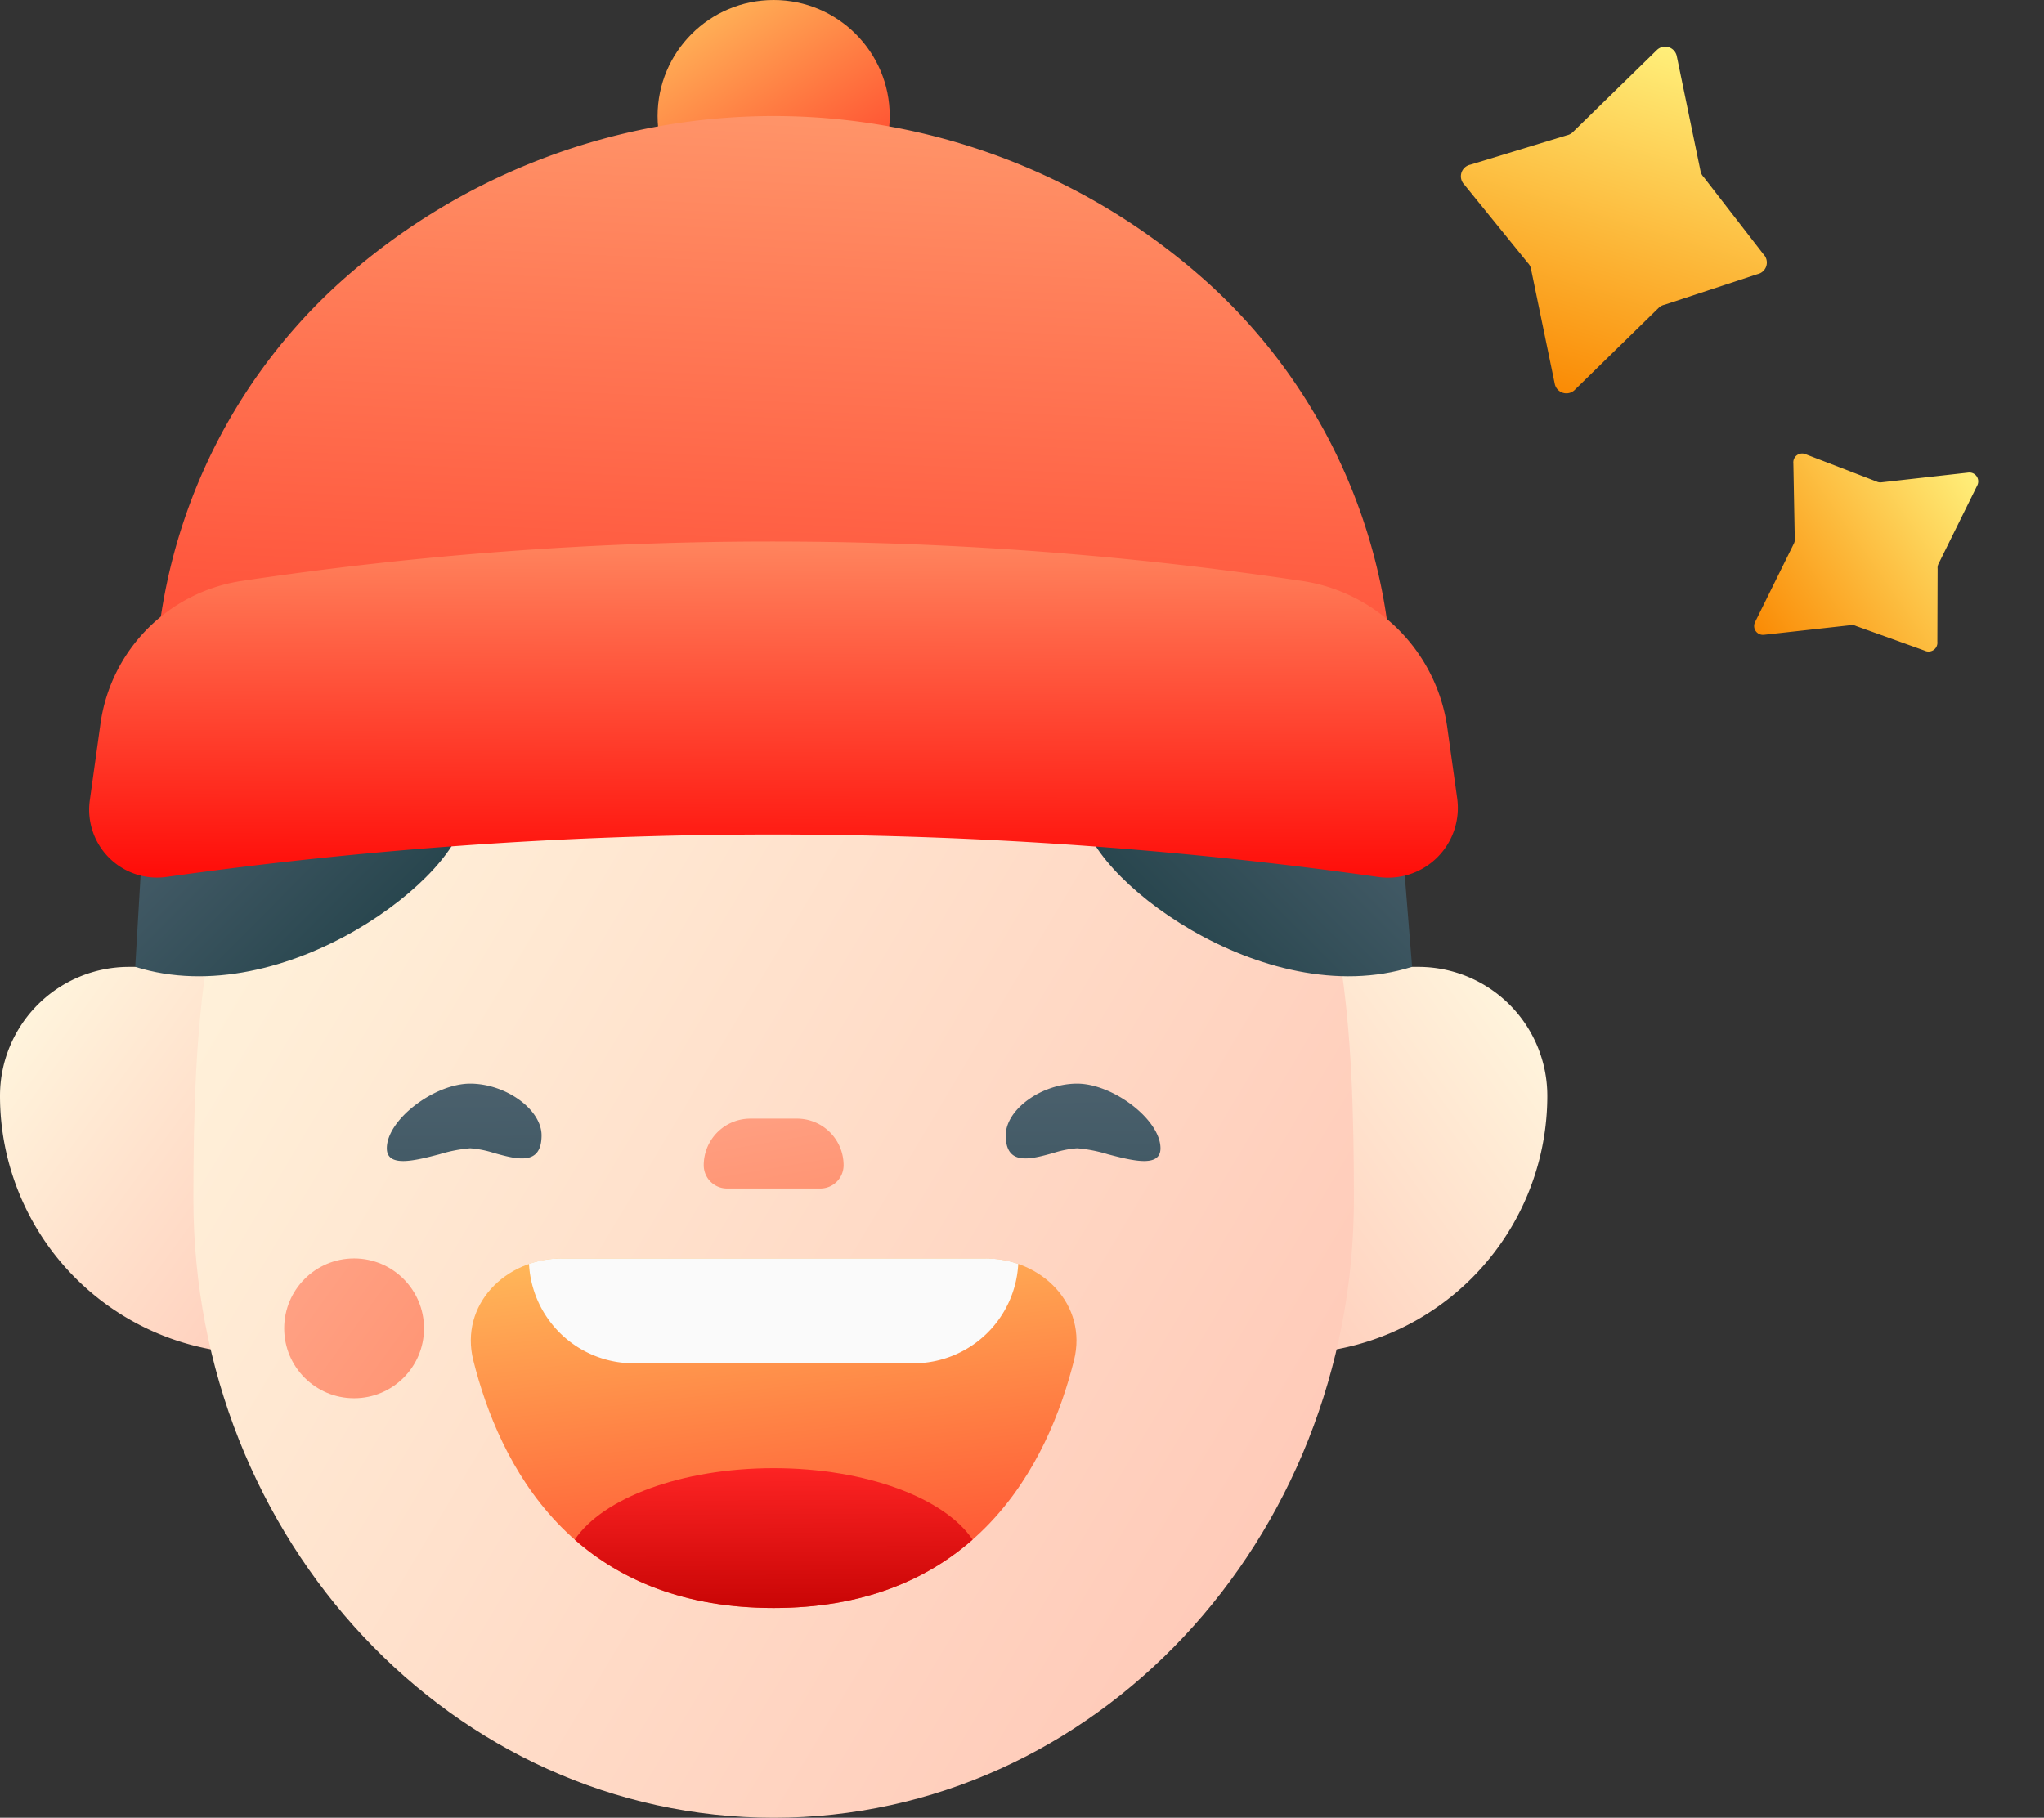 <svg xmlns="http://www.w3.org/2000/svg" xmlns:xlink="http://www.w3.org/1999/xlink" width="124.211" height="110.483" viewBox="0 0 124.211 110.483">
  <rect x="0" y="0" width="124.211" height="110.483" fill="#333333" stroke="none"/>
  <defs>
    <clipPath id="clip-path">
      <rect id="Rectangle_1406" data-name="Rectangle 1406" width="19.38" height="21.968" transform="translate(0 0)" fill="none"/>
    </clipPath>
    <linearGradient id="linear-gradient" x1="0.5" x2="0.5" y2="1" gradientUnits="objectBoundingBox">
      <stop offset="0" stop-color="#ffef7a"/>
      <stop offset="1" stop-color="#fa8b05"/>
    </linearGradient>
    <clipPath id="clip-path-2">
      <rect id="Rectangle_1406-2" data-name="Rectangle 1406" width="14.459" height="16.39" transform="translate(0 0)" fill="none"/>
    </clipPath>
    <linearGradient id="linear-gradient-3" x1="0.917" y1="1" x2="-0.105" y2="0.259" gradientUnits="objectBoundingBox">
      <stop offset="0" stop-color="#ffc6b5"/>
      <stop offset="1" stop-color="#fff6de"/>
    </linearGradient>
    <linearGradient id="linear-gradient-4" x1="0.188" y1="-0.187" x2="1.03" y2="1.137" gradientUnits="objectBoundingBox">
      <stop offset="0" stop-color="#ffc960"/>
      <stop offset="1" stop-color="#ff1f1f"/>
    </linearGradient>
    <linearGradient id="linear-gradient-5" x1="0.083" y1="1" x2="1.105" y2="0.259" xlink:href="#linear-gradient-3"/>
    <linearGradient id="linear-gradient-6" x1="0.917" y1="1" x2="-0.149" y2="0.32" xlink:href="#linear-gradient-3"/>
    <linearGradient id="linear-gradient-7" y1="-0.286" x2="1.176" y2="0.434" gradientUnits="objectBoundingBox">
      <stop offset="0" stop-color="#4d626f"/>
      <stop offset="1" stop-color="#1e3e45"/>
    </linearGradient>
    <linearGradient id="linear-gradient-8" x1="1" y1="-0.286" x2="-0.176" y2="0.434" xlink:href="#linear-gradient-7"/>
    <linearGradient id="linear-gradient-9" x1="0.187" y1="-0.3" x2="-0.049" y2="2.005" gradientUnits="objectBoundingBox">
      <stop offset="0" stop-color="#ffa776"/>
      <stop offset="1" stop-color="red"/>
    </linearGradient>
    <linearGradient id="linear-gradient-10" x1="0.182" y1="-0.288" x2="0.16" y2="1.096" xlink:href="#linear-gradient-9"/>
    <linearGradient id="linear-gradient-11" x1="0.175" y1="-0.187" x2="0.513" y2="1.467" xlink:href="#linear-gradient-4"/>
    <linearGradient id="linear-gradient-12" x1="0" y1="-0.286" x2="0.387" y2="5.612" xlink:href="#linear-gradient-7"/>
    <linearGradient id="linear-gradient-13" x1="0.319" y1="-0.051" x2="0.338" y2="1.181" gradientUnits="objectBoundingBox">
      <stop offset="0" stop-color="#ff2525"/>
      <stop offset="1" stop-color="#c00000"/>
    </linearGradient>
    <linearGradient id="linear-gradient-14" x1="0.916" y1="1" x2="0.415" y2="-0.457" gradientUnits="objectBoundingBox">
      <stop offset="0" stop-color="#ff9574"/>
      <stop offset="1" stop-color="#ffa285"/>
    </linearGradient>
    <linearGradient id="linear-gradient-15" x1="0.916" x2="-0.105" y2="0.259" xlink:href="#linear-gradient-14"/>
  </defs>
  <g id="Group_3539" data-name="Group 3539" transform="translate(-148.403 -268.517)">
    <g id="Group_3278" data-name="Group 3278" transform="translate(240.423 268.517) rotate(17)">
      <g id="Group_3277" data-name="Group 3277" transform="translate(0 0)" clip-path="url(#clip-path)">
        <path id="Path_283" data-name="Path 283" d="M14.153,6.926,19,10.352a.721.721,0,0,1,0,1.265l-4.852,3.426a.721.721,0,0,0-.287.287L10.44,21.593a.721.721,0,0,1-1.265,0L5.749,15.329a.721.721,0,0,0-.287-.287L.375,11.617a.721.721,0,0,1,0-1.265L5.463,6.926a.721.721,0,0,0,.287-.287L9.175.375a.721.721,0,0,1,1.265,0l3.426,6.264a.721.721,0,0,0,.287.287" transform="translate(0 0)" fill="url(#linear-gradient)"/>
      </g>
    </g>
    <g id="Group_3279" data-name="Group 3279" transform="matrix(0.574, 0.819, -0.819, 0.574, 264.32, 291.474)">
      <g id="Group_3277-2" data-name="Group 3277" transform="translate(0 0)" clip-path="url(#clip-path-2)">
        <path id="Path_283-2" data-name="Path 283" d="M10.559,5.167l3.62,2.556a.538.538,0,0,1,0,.944l-3.62,2.556a.538.538,0,0,0-.214.214L7.789,16.11a.538.538,0,0,1-.944,0L4.289,11.437a.538.538,0,0,0-.214-.214L.28,8.667a.538.538,0,0,1,0-.944l3.8-2.556a.538.538,0,0,0,.214-.214L6.845.28a.538.538,0,0,1,.944,0l2.556,4.673a.538.538,0,0,0,.214.214" transform="translate(0 0)" fill="url(#linear-gradient)"/>
      </g>
    </g>
    <g id="_004-boy" data-name="004-boy" transform="translate(143.467 265.517)">
      <path id="Path_452" data-name="Path 452" d="M4.936,24.666a7.836,7.836,0,0,1,7.836-7.836H28.443V40.337H20.607A15.671,15.671,0,0,1,4.936,24.666Z" transform="translate(0 44.938)" fill="url(#linear-gradient-3)"/>
      <circle id="Ellipse_122" data-name="Ellipse 122" cx="7.054" cy="7.054" r="7.054" transform="translate(44.896 3)" fill="url(#linear-gradient-4)"/>
      <path id="Path_453" data-name="Path 453" d="M45.039,24.666A7.835,7.835,0,0,0,37.2,16.83H21.532V40.337h7.836A15.671,15.671,0,0,0,45.039,24.666Z" transform="translate(53.925 44.938)" fill="url(#linear-gradient-5)"/>
      <path id="Path_454" data-name="Path 454" d="M78.223,48.909c0,20.772-15.787,37.611-35.261,37.611S7.7,69.681,7.7,48.909,9.906,11.3,42.963,11.3,78.223,28.137,78.223,48.909Z" transform="translate(8.988 26.963)" fill="url(#linear-gradient-6)"/>
      <path id="Path_455" data-name="Path 455" d="M26.86,14.617c0,3.761-10.939,12.252-19.99,9.4l.552-9.4Z" transform="translate(6.284 37.747)" fill="url(#linear-gradient-7)"/>
      <path id="Path_456" data-name="Path 456" d="M20.426,14.617c0,3.761,10.939,12.252,19.99,9.4l-.755-9.4Z" transform="translate(50.331 37.747)" fill="url(#linear-gradient-8)"/>
      <path id="Path_457" data-name="Path 457" d="M82.371,39.92A34.181,34.181,0,0,0,71.355,14.987a39.407,39.407,0,0,0-53.19,0A34.18,34.18,0,0,0,7.149,39.92H82.371Z" transform="translate(7.19 5.392)" fill="url(#linear-gradient-9)"/>
      <path id="Path_458" data-name="Path 458" d="M6.9,21.823a10.2,10.2,0,0,1,8.6-8.683A217.639,217.639,0,0,1,79,13.009l.872.127a10.483,10.483,0,0,1,8.874,8.928l.6,4.291a4.239,4.239,0,0,1-4.774,4.784L83.587,31a264.067,264.067,0,0,0-72.673.133,4.126,4.126,0,0,1-4.662-4.655Z" transform="translate(4.141 25.167)" fill="url(#linear-gradient-10)"/>
      <path id="Path_459" data-name="Path 459" d="M42.926,21H17.219c-3.462,0-6.238,2.831-5.4,6.19,1.567,6.272,5.957,15.057,18.252,15.057S46.757,33.462,48.324,27.19c.839-3.359-1.937-6.19-5.4-6.19Z" transform="translate(21.878 58.488)" fill="url(#linear-gradient-11)"/>
      <g id="Group_3538" data-name="Group 3538" transform="translate(28.443 68.865)">
        <path id="Path_460" data-name="Path 460" d="M13.688,22.785c-1.531.4-3.22.832-3.22-.358,0-1.741,2.893-3.928,5.063-3.928s4.34,1.571,4.34,3.142c0,1.871-1.494,1.458-2.872,1.078a6.213,6.213,0,0,0-1.468-.293,8.818,8.818,0,0,0-1.843.358Zm40.574,0c1.531.4,3.22.832,3.22-.358,0-1.741-2.893-3.928-5.063-3.928s-4.34,1.571-4.34,3.142c0,1.871,1.494,1.458,2.872,1.078a6.213,6.213,0,0,1,1.468-.293,8.818,8.818,0,0,1,1.843.358Z" transform="translate(-10.468 -18.5)" fill-rule="evenodd" fill="url(#linear-gradient-12)"/>
        <path id="Path_461" data-name="Path 461" d="M12.5,21.334A6.142,6.142,0,0,1,14.512,21H40.219a6.136,6.136,0,0,1,2.011.335,6.375,6.375,0,0,1-6.366,6.039h-17a6.373,6.373,0,0,1-6.365-6.04Z" transform="translate(-3.859 -10.377)" fill="#fafafa" fill-rule="evenodd"/>
        <path id="Path_462" data-name="Path 462" d="M37.332,28.344C35.636,25.819,30.865,24,25.243,24S14.85,25.819,13.155,28.345c2.783,2.447,6.667,4.154,12.088,4.154s9.305-1.707,12.089-4.155Z" transform="translate(-1.736 -0.629)" fill-rule="evenodd" fill="url(#linear-gradient-13)"/>
      </g>
      <path id="Path_463" data-name="Path 463" d="M15,21.833A2.833,2.833,0,0,1,17.833,19h2.833A2.833,2.833,0,0,1,23.5,21.833a1.416,1.416,0,0,1-1.416,1.416H16.416A1.416,1.416,0,0,1,15,21.833Z" transform="translate(32.701 51.989)" fill="url(#linear-gradient-14)"/>
      <circle id="Ellipse_123" data-name="Ellipse 123" cx="4.249" cy="4.249" r="4.249" transform="translate(22.205 79.488)" fill="url(#linear-gradient-15)"/>
      <circle id="Ellipse_124" data-name="Ellipse 124" cx="4.249" cy="4.249" r="4.249" transform="translate(73.197 79.488)" fill="url(#linear-gradient-15)"/>
    </g>
  </g>
</svg>
